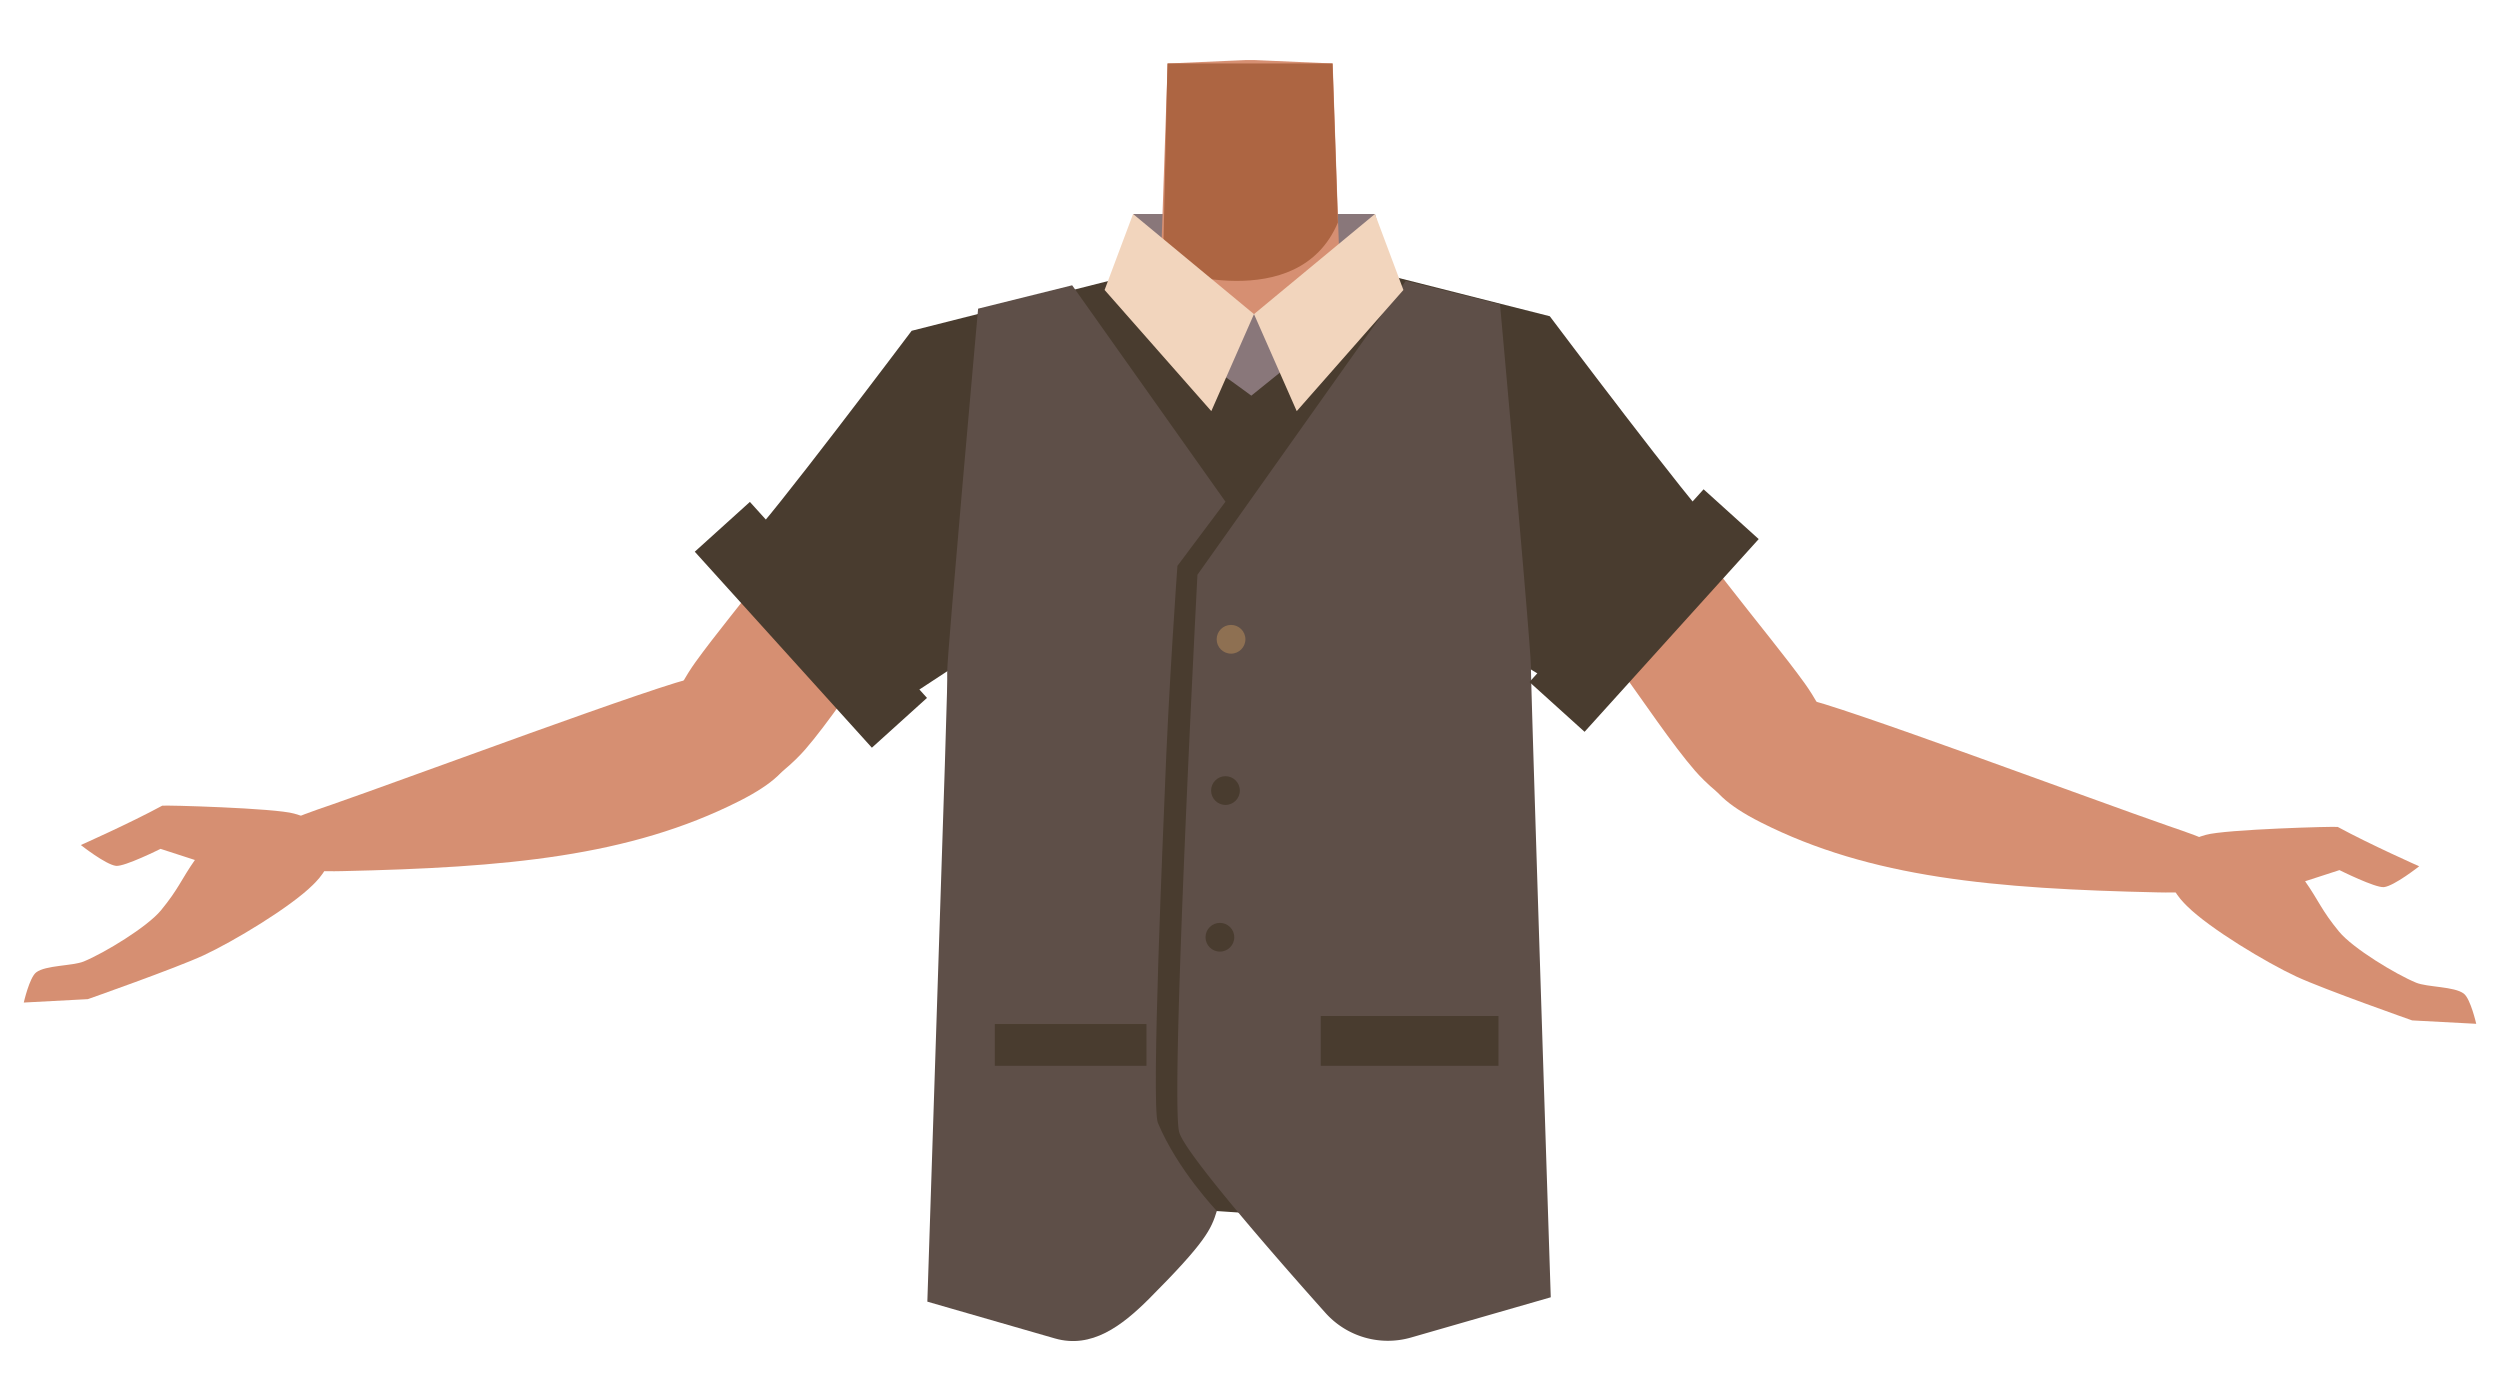 <svg id="Calque_9" data-name="Calque 9" xmlns="http://www.w3.org/2000/svg" viewBox="0 0 588 323.34"><defs><style>.cls-1{fill:#89777a;}.cls-2{fill:#d68f72;}.cls-3{fill:#ad6542;}.cls-4{fill:#493c2f;}.cls-5{fill:#5e4f48;}.cls-6{fill:#f2d5bd;}.cls-7{fill:#8e7052;}</style></defs><path class="cls-1" d="M268.3,69.77l-1.8-19.44h56.89s4,14.58,3.8,14.35-28,10.31-28.79,9.95S270.32,72,268.3,69.77Z"/><path class="cls-2" d="M255,95.2c-4.3,21.53-18,24.68-25.91,30.88-12.62,9.85-29.26,38.17-39.71,50.2-4.93,5.67-18.47,17-27.07,9.22h0c-10.65-10.56-2.95-23.88,1.28-29.79,8.62-12,28.34-34.49,34.89-47.79,4.89-9.91,7.65-20.68,23.11-29.78,0,0,15.3-10.15,26.26-3,7,4.59,8.93,11.18,7.15,20.06Z"/><path class="cls-2" d="M185.21,170.31c-3.9-14.54-15.19-11.81-21.43-11-6.72.91-68.8,24.07-85.79,29.95-9.6,3.32-14.8,4.83-13.37,10.7,1.3,5.35,11.73,5,15.83,4.93,38.51-.85,67.55-3.41,93.37-16.45C190.77,179.91,186.21,174,185.21,170.31Z"/><path class="cls-2" d="M38.15,189.5c-7.6,4.13-19.14,9.25-19.14,9.25s5.85,4.62,8.28,4.9c2,.23,10.47-4,10.47-4l8.08,2.62c-3.19,4.53-3.82,6.79-8,11.86-3.22,3.9-13.27,10-18.12,12-2.64,1.09-9,.86-11.22,2.58-1.58,1.22-2.91,7.09-2.91,7.09L20.66,235s20.64-7.26,27.21-10.3c7-3.25,20.41-11.29,25.75-16.6,1.72-1.71,5-5.14,3.87-10.09-1-4.25-5.44-5.83-8.3-6.65C64.75,190.06,38.48,189.32,38.15,189.5Z"/><path class="cls-2" d="M333.05,100.2c4.3,21.53,18,24.68,25.91,30.88,12.62,9.85,29.26,38.17,39.71,50.2,4.93,5.67,18.47,17,27.07,9.22h0c10.65-10.56,2.95-23.88-1.28-29.79-8.62-12-28.34-34.49-34.89-47.79-4.89-9.91-7.65-20.68-23.11-29.78,0,0-15.3-10.15-26.26-3-7,4.59-8.93,11.18-7.15,20.06Z"/><path class="cls-2" d="M402.79,175.31c3.9-14.54,15.19-11.81,21.43-11,6.72.91,68.8,24.07,85.79,29.95,9.6,3.32,14.8,4.83,13.37,10.7-1.3,5.35-11.73,5-15.83,4.93-38.51-.85-67.55-3.41-93.37-16.45C397.23,184.91,401.79,179,402.79,175.31Z"/><path class="cls-2" d="M549.85,194.5c7.59,4.13,19.14,9.25,19.14,9.25s-5.85,4.62-8.28,4.9c-2,.23-10.47-4-10.47-4l-8.08,2.62c3.19,4.53,3.82,6.79,8,11.86,3.22,3.9,13.27,10,18.12,12,2.64,1.09,9,.86,11.22,2.58,1.58,1.22,2.91,7.09,2.91,7.09L567.34,240s-20.64-7.26-27.21-10.3c-7-3.25-20.41-11.29-25.75-16.6-1.72-1.71-5.05-5.14-3.87-10.09,1-4.25,5.44-5.83,8.3-6.65C523.25,195.06,549.52,194.32,549.85,194.5Z"/><path class="cls-2" d="M294,165.13c-5.48-3.57-8-.62-13.73,2.52-9.75,5.35-15.83,23.72-26.67,26.21-3.85.89-12.68-15.06-13.71-21.31-1.53-9.33,2.52-27.52-8.39-36.86-9.24-7.9-21.45-3.68-25.46-16.29-7-22,13.45-38.49,23.4-42.35C244.61,71.17,266.58,72,273,62.82l.94-27.7.69-20.19,18.32-.8h2.18l18.32.8.69,20.19.94,27.7c6.38,9.14,28.35,8.35,43.52,14.23C368.51,80.91,389,97.42,382,119.4c-4,12.61-16.22,8.39-25.46,16.29-10.91,9.34-6.86,27.53-8.39,36.86-1,6.25-9.86,22.2-13.71,21.31-10.84-2.49-16.92-20.86-26.67-26.21-5.74-3.14-8.25-6.09-13.73-2.52"/><path class="cls-3" d="M273.51,63.14s31.77,11.4,41.17-10.81l-1.27-37.4H274.59Z"/><path class="cls-4" d="M208.88,167c-1.76-1.76-36.11-37.87-32.59-40.52s38.13-48.68,38.13-48.68L260.8,66.06l28.66,48.1Z"/><path class="cls-4" d="M259.8,73.09c-.27-.35,3.29-4.62,3.41-5S286.55,81.39,287,82s7.08,5.57,7.08,5.57,18.52-12.9,19.11-12.91,10.79,1.59,9.36,2.09-14,209.62-14,209.62-50.5-3.56-50.71-3.07C242.23,318.89,259.8,73.09,259.8,73.09Z"/><path class="cls-4" d="M370.05,163.58c1.76-1.76,36.11-37.87,32.59-40.51s-38.13-48.69-38.13-48.69L318.12,62.63l-28.66,51.53Z"/><path class="cls-5" d="M252.17,67.1,288.23,118l-11.3,15.09s-2.09,28.76-3,53.67c-.18,4.79-3.24,73.39-1.6,77.33,4.63,11.07,13.87,20.72,13.87,20.72-1.33,4.31-2.56,7.25-16,20.72-6.36,6.34-13.47,11.75-22.09,9.27l-30-8.65c4.71-143.79,4.71-143.29,4.67-148.15,0-4.43,7.27-85.4,7.27-85.4Z"/><path class="cls-5" d="M330.64,66.06l-49,69.12s-6.49,124-4.27,131.19c1.57,5.11,22.38,29,34.34,42.38a19.7,19.7,0,0,0,20.18,5.83l32.85-9.46s-4.7-143.71-4.66-148.15-7.28-85.4-7.28-85.4Z"/><rect class="cls-4" x="233.98" y="240.85" width="35.67" height="9.83"/><rect class="cls-4" x="310.64" y="238.96" width="41.8" height="11.72"/><path class="cls-1" d="M286.17,87.3c.33,0,8.14,5.76,8.14,5.76l8.92-7.19-3.3-13.1-5,1.11s-6-2.21-6.79-1.11S286.17,87.3,286.17,87.3Z"/><polygon class="cls-6" points="259.8 68.2 266.5 50.33 294.94 73.88 284.9 96.7 259.8 68.2"/><polygon class="cls-6" points="330.08 68.2 323.39 50.33 294.94 73.88 304.99 96.7 330.08 68.2"/><rect class="cls-4" x="181.99" y="115.91" width="17.47" height="62.13" transform="translate(-49.33 165.77) rotate(-42.1)"/><rect class="cls-4" x="377.93" y="113.07" width="17.47" height="61.09" transform="translate(577.3 509.39) rotate(-137.9)"/><circle class="cls-7" cx="289.54" cy="150.36" r="3.38"/><circle class="cls-4" cx="288.23" cy="185.94" r="3.38"/><circle class="cls-4" cx="286.92" cy="220.44" r="3.38"/></svg>